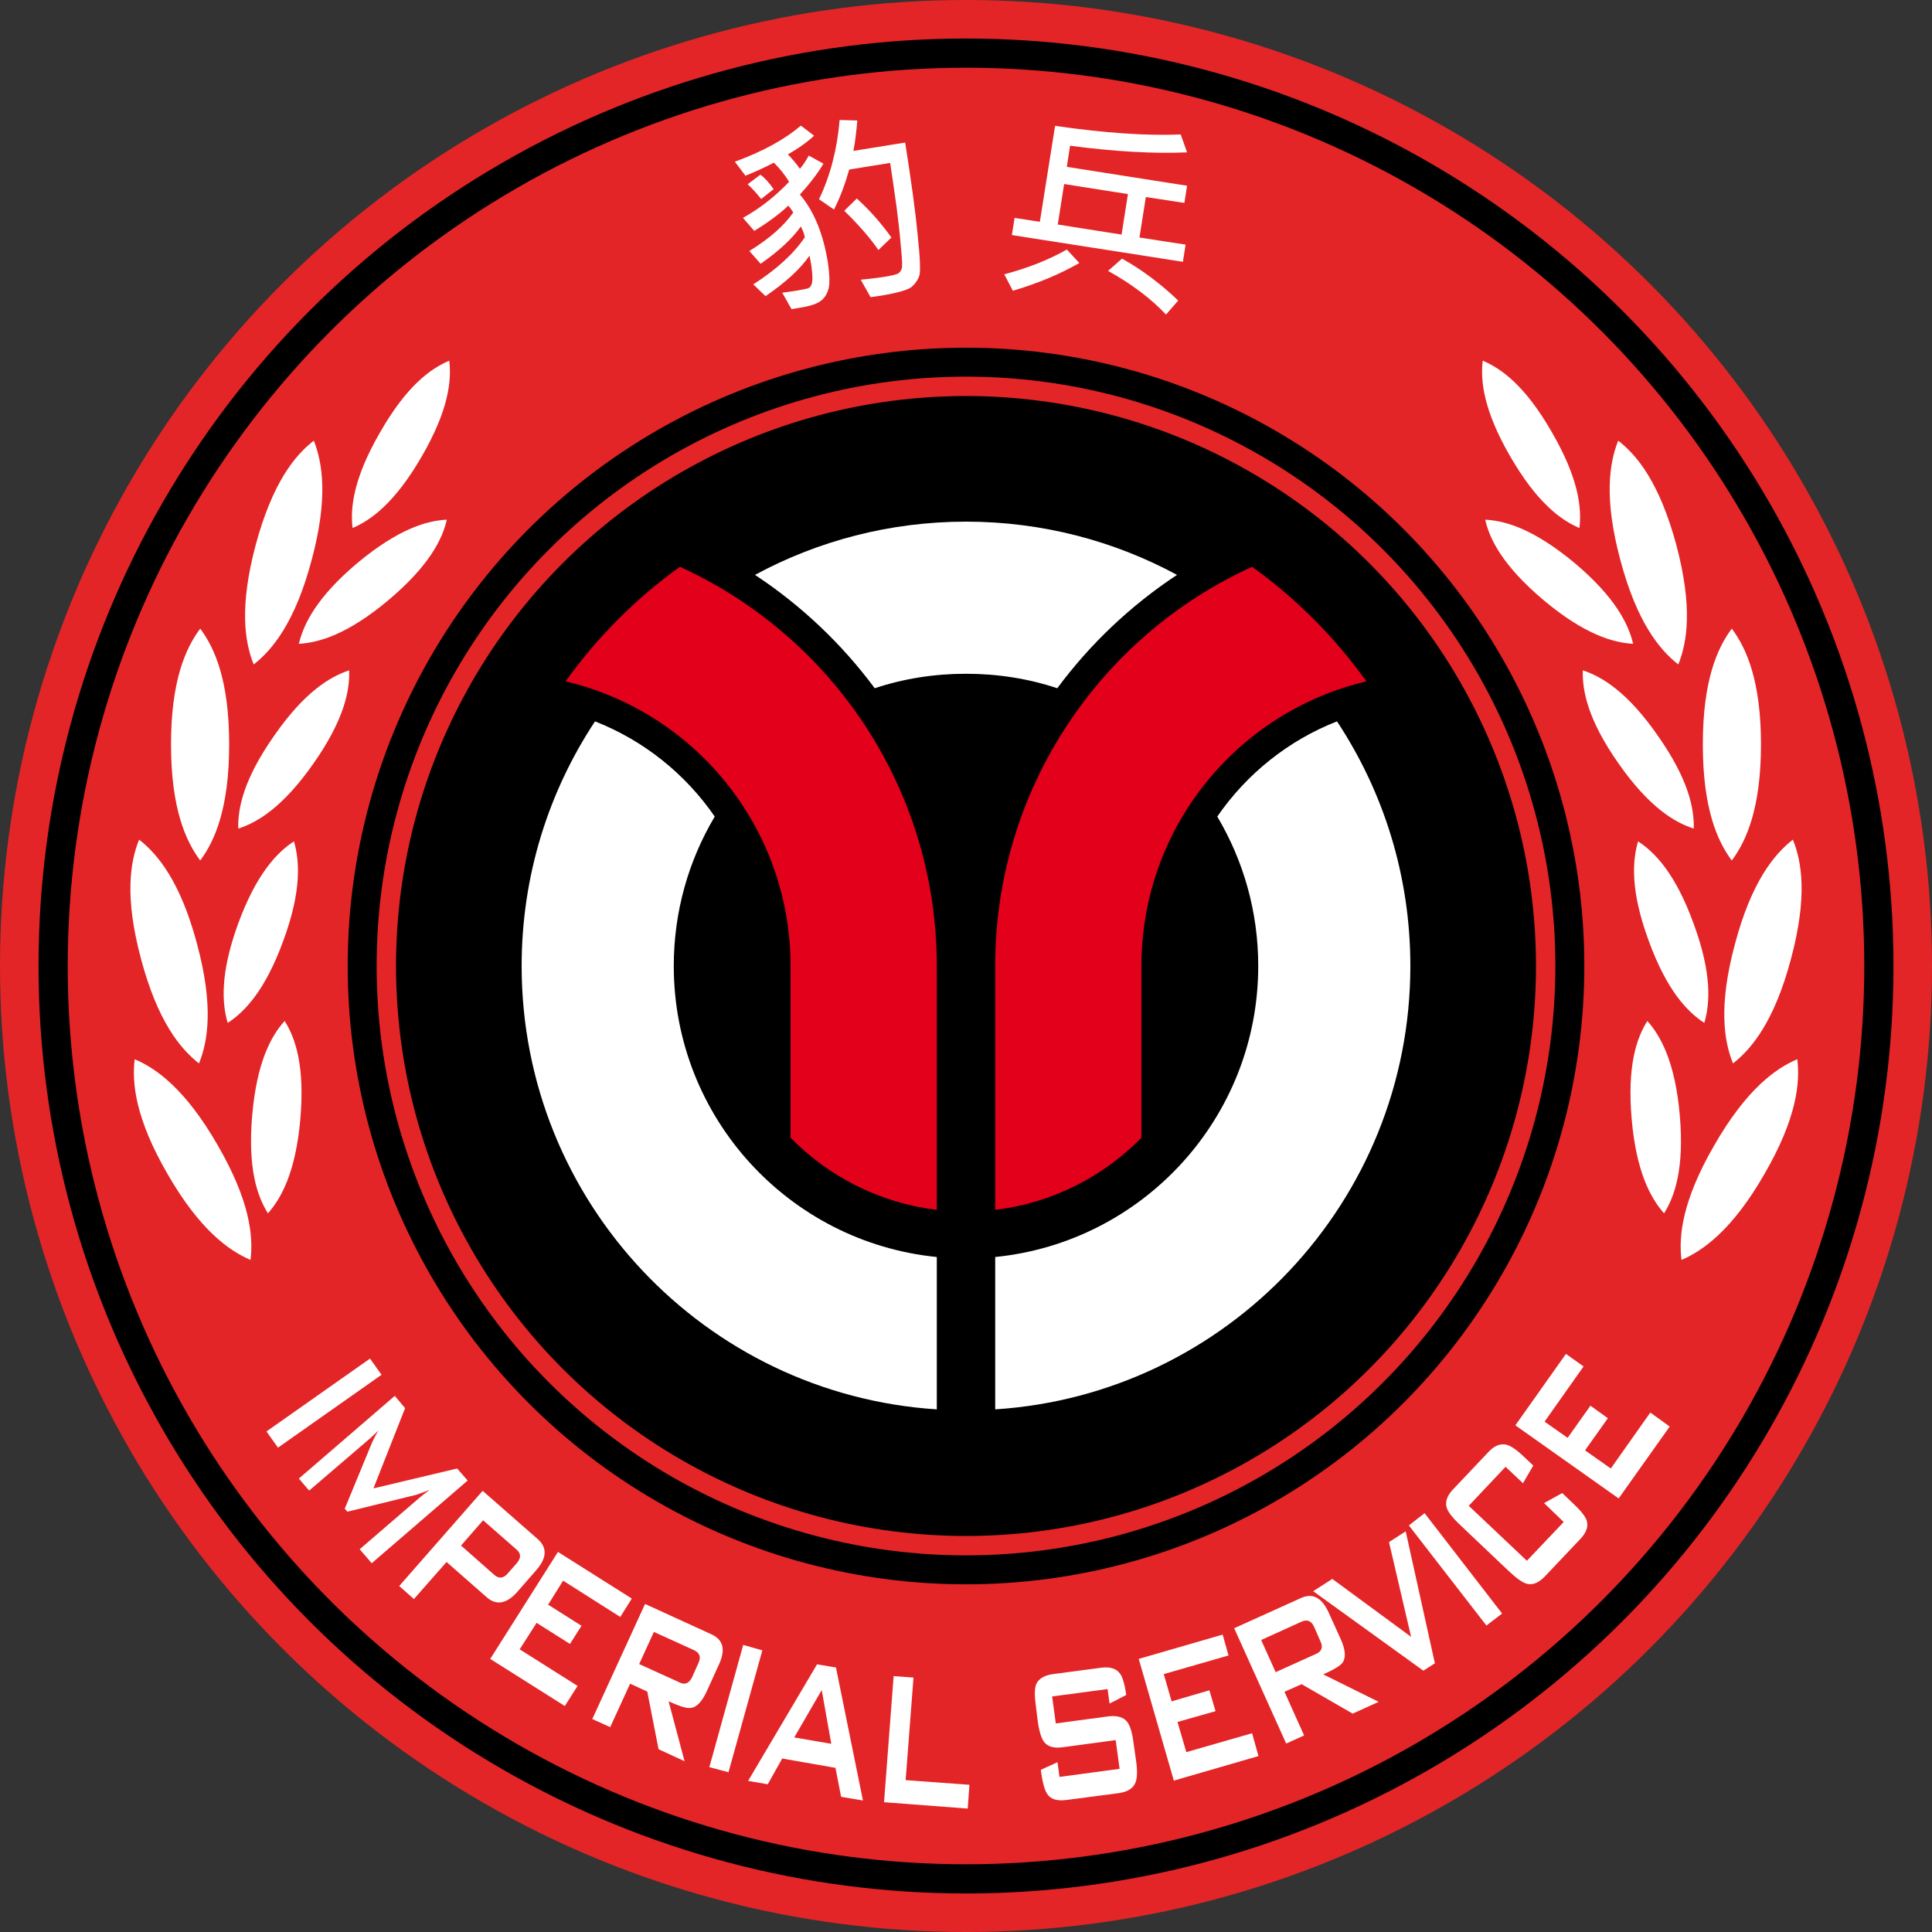 <?xml version="1.0" encoding="UTF-8" standalone="no"?>
<!-- Creator: CorelDRAW X7 -->

<svg
   xmlns:dc="http://purl.org/dc/elements/1.1/"
   xmlns:cc="http://creativecommons.org/ns#"
   xmlns:rdf="http://www.w3.org/1999/02/22-rdf-syntax-ns#"
   xmlns:svg="http://www.w3.org/2000/svg"
   xmlns="http://www.w3.org/2000/svg"
   xmlns:sodipodi="http://sodipodi.sourceforge.net/DTD/sodipodi-0.dtd"
   xmlns:inkscape="http://www.inkscape.org/namespaces/inkscape"
   xml:space="preserve"
   width="7.874in"
   height="7.874in"
   version="1.1"
   style="clip-rule:evenodd;fill-rule:evenodd;image-rendering:optimizeQuality;shape-rendering:geometricPrecision;text-rendering:geometricPrecision"
   viewBox="0 0 7874.001 7874.001"
   id="svg4852"
   inkscape:version="0.91 r13725"
   sodipodi:docname="Yu Jing - Bao Troops - [A6] [Vyo].svg"><rect x="0" y="0" width="7874.001" height="7874.001" fill="#333333" stroke="none"/><sodipodi:namedview
     pagecolor="#ffffff"
     bordercolor="#666666"
     borderopacity="1"
     objecttolerance="10"
     gridtolerance="10"
     guidetolerance="10"
     inkscape:pageopacity="0"
     inkscape:pageshadow="2"
     inkscape:window-width="640"
     inkscape:window-height="480"
     id="namedview4889"
     showgrid="false"
     inkscape:zoom="0.23838384"
     inkscape:cx="736.83001"
     inkscape:cy="849.33005"
     inkscape:window-x="0"
     inkscape:window-y="0"
     inkscape:window-maximized="0"
     inkscape:current-layer="svg4852" /><defs
     id="defs4854"><style
       type="text/css"
       id="style4856"><![CDATA[
    .fil3 {fill:none}
    .fil1 {fill:black}
    .fil5 {fill:#E2001A}
    .fil0 {fill:#E32527}
    .fil4 {fill:white}
    .fil2 {fill:white;fill-rule:nonzero}
   ]]></style></defs><g
     id="Layer_x0020_1"
     transform="translate(3937,-7063)"><circle
       class="fil0"
       cy="11000"
       r="3937"
       id="circle4860"
       cx="0"
       style="fill:#e32527" /><circle
       class="fil1"
       cy="11000"
       r="3780"
       id="circle4862"
       cx="0"
       style="fill:#000000" /><circle
       class="fil0"
       cy="11000"
       r="3661"
       id="circle4864"
       cx="0"
       style="fill:#e32527" /><circle
       class="fil1"
       cy="11000"
       r="2520"
       id="circle4866"
       cx="0"
       style="fill:#000000" /><circle
       class="fil0"
       cy="11000"
       r="2402"
       id="circle4868"
       cx="0"
       style="fill:#e32527" /><circle
       class="fil1"
       cy="11000"
       r="2323"
       id="circle4870"
       cx="0"
       style="fill:#000000" /><path
       class="fil2"
       d="m -581,7730 c -23,39 -55,81 -96,126 58,68 95,160 114,276 7,47 8,81 4,103 -5,21 -14,39 -30,52 -15,13 -43,23 -87,30 l -35,6 -38,-67 c 53,-7 87,-13 102,-17 15,-3 22,-19 21,-47 -1,-27 -5,-57 -12,-87 -37,54 -97,109 -179,165 l -50,-48 c 95,-61 165,-125 210,-192 -2,-13 -8,-28 -16,-44 -35,49 -89,100 -164,152 l -46,-52 c 83,-51 142,-104 179,-157 -5,-8 -11,-17 -20,-28 -36,34 -82,68 -139,103 l -46,-53 c 68,-38 131,-87 188,-147 -16,-27 -37,-53 -62,-78 -39,20 -77,38 -116,53 l -43,-57 c 115,-42 205,-92 269,-147 l 54,41 c -28,26 -64,52 -107,76 17,18 34,37 49,59 13,-15 25,-33 36,-54 l 60,33 z m 333,-86 c 25,157 42,282 51,376 10,94 12,149 7,166 -5,16 -15,31 -29,44 -14,14 -57,26 -127,38 l -43,6 -40,-71 c 34,-3 63,-7 85,-10 41,-6 64,-12 70,-17 6,-5 10,-12 12,-18 3,-7 2,-35 -3,-85 -4,-50 -10,-105 -18,-167 -9,-61 -17,-121 -26,-179 l -167,27 c -17,60 -37,114 -62,163 l -61,-42 c 46,-96 74,-204 84,-323 l 72,2 c -4,48 -9,89 -16,124 l 211,-34 z m -536,190 -51,40 c -19,-24 -37,-44 -55,-60 l 52,-39 c 18,13 36,33 54,59 z m 480,197 -53,51 c -35,-51 -82,-104 -139,-160 l 51,-50 c 52,47 99,100 141,159 z m 1188,99 -697,-109 11,-70 103,16 62,-391 c 202,29 372,41 512,35 l 26,73 c -135,6 -294,-3 -477,-27 l -13,86 490,77 -11,70 -157,-24 -26,165 188,29 -11,70 z m -250,-111 26,-165 -260,-41 -26,165 260,41 z m -172,116 c -79,45 -169,83 -271,113 l -35,-67 c 98,-26 183,-60 255,-101 l 51,55 z m 403,153 -50,57 C 756,8282 678,8222 579,8167 l 57,-50 c 82,46 158,103 229,171 z"
       id="path4872"
       inkscape:connector-curvature="0"
       style="fill:#ffffff;fill-rule:nonzero" /><circle
       class="fil3"
       cy="11000"
       r="3898"
       id="circle4874"
       cx="0"
       style="fill:none" /><circle
       class="fil3"
       cy="11000"
       r="3898"
       id="circle4876"
       cx="0"
       style="fill:none" /><path
       class="fil4"
       d="m -2500,9215 c 75,-32 173,-103 282,-292 109,-188 122,-309 112,-390 -76,32 -174,103 -282,292 -109,188 -122,309 -112,390 z m -416,2983 c 12,-98 -3,-242 -134,-468 -130,-226 -248,-312 -338,-350 -12,97 3,242 134,468 130,226 248,311 338,350 z m 139,-974 c 44,69 83,184 64,400 -19,217 -78,323 -132,384 -44,-70 -83,-184 -64,-401 19,-216 77,-322 132,-383 z m -349,173 c 37,-91 60,-235 -8,-487 -67,-252 -159,-365 -236,-425 -37,91 -60,234 8,487 67,252 159,365 236,425 z m 387,-905 c 23,79 32,200 -43,404 -74,204 -158,291 -227,336 -23,-78 -32,-199 42,-403 75,-205 159,-292 228,-337 z m -382,78 c 59,-79 118,-212 118,-473 0,-261 -59,-393 -118,-472 -59,79 -119,211 -119,472 0,261 60,394 119,473 z m 607,-775 c 3,82 -20,201 -145,379 -125,179 -229,241 -307,266 -2,-82 21,-200 146,-378 124,-179 228,-241 306,-267 z m -389,-24 c 77,-60 169,-173 236,-425 68,-252 45,-396 9,-487 -78,60 -169,173 -237,425 -67,252 -45,396 -8,487 z m 787,-590 c -18,80 -72,188 -238,328 -167,140 -283,173 -365,178 19,-80 72,-189 238,-329 167,-139 283,-173 365,-177 z"
       id="path4878"
       inkscape:connector-curvature="0"
       style="fill:#ffffff" /><path
       class="fil4"
       d="m 2500,9215 c -75,-32 -173,-103 -282,-292 -109,-188 -122,-309 -112,-390 76,32 174,103 282,292 109,188 122,309 112,390 z m 416,2983 c -12,-98 3,-242 134,-468 130,-226 248,-312 338,-350 12,97 -3,242 -134,468 -130,226 -248,311 -338,350 z m -139,-974 c -44,69 -83,184 -64,400 19,217 78,323 132,384 44,-70 83,-184 64,-401 -19,-216 -78,-322 -132,-383 z m 349,173 c -37,-91 -60,-235 8,-487 67,-252 159,-365 236,-425 37,91 60,234 -8,487 -67,252 -159,365 -236,425 z m -387,-905 c -23,79 -32,200 43,404 74,204 158,291 227,336 23,-78 32,-199 -43,-403 -74,-205 -158,-292 -227,-337 z m 382,78 c -59,-79 -118,-212 -118,-473 0,-261 59,-393 118,-472 59,79 119,211 119,472 0,261 -60,394 -119,473 z m -607,-775 c -3,82 20,201 145,379 125,179 229,241 307,266 2,-82 -21,-200 -146,-378 -124,-179 -228,-241 -306,-267 z m 389,-24 c -77,-60 -169,-173 -236,-425 -68,-252 -45,-396 -9,-487 78,60 169,173 237,425 67,252 45,396 8,487 z m -787,-590 c 18,80 72,188 238,328 167,140 283,173 365,178 -19,-80 -72,-189 -238,-329 -167,-139 -283,-173 -365,-177 z"
       id="path4880"
       inkscape:connector-curvature="0"
       style="fill:#ffffff" /><g
       id="_835984400"><path
         class="fil5"
         d="m 119,11000 c 0,-723 429,-1346 1047,-1627 180,129 337,287 466,467 -526,124 -917,596 -917,1160 l 0,700 c -156,159 -364,266 -596,294 l 0,-994 z m -238,0 c 0,-723 -429,-1346 -1047,-1627 -180,129 -337,287 -466,467 526,124 917,596 917,1160 l 0,700 c 156,159 364,266 596,294 l 0,-994 z"
         id="path4883"
         inkscape:connector-curvature="0"
         style="fill:#e2001a" /><path
         class="fil4"
         d="m 0,9189 c 311,0 605,79 860,217 -188,124 -354,281 -488,462 -117,-39 -242,-59 -372,-59 -130,0 -255,20 -372,59 -134,-181 -300,-338 -488,-462 255,-138 549,-217 860,-217 z m 1512,814 c 189,286 299,628 299,997 0,960 -747,1746 -1692,1807 l 0,-621 c 602,-60 1072,-568 1072,-1186 0,-223 -61,-431 -167,-609 120,-174 289,-310 488,-388 z m -1631,2804 c -945,-61 -1692,-847 -1692,-1807 0,-369 110,-711 299,-997 199,78 368,214 488,388 -106,178 -167,386 -167,609 0,618 470,1126 1072,1186 l 0,621 z"
         id="path4885"
         inkscape:connector-curvature="0"
         style="fill:#ffffff" /></g><path
       class="fil2"
       d="m -2804,12963 -47,-66 422,-297 47,66 -422,297 z m 382,471 -49,-57 245,-211 c 12,-10 25,-20 40,-31 -12,5 -30,12 -54,20 l -281,69 -11,-12 111,-269 c 8,-18 17,-35 27,-50 -21,19 -33,31 -38,35 l -245,210 -42,-49 391,-337 42,50 -129,327 341,-81 43,49 -391,337 z m 594,116 c -44,50 -86,57 -125,23 l -164,-144 -133,151 -60,-53 340,-388 225,197 c 39,35 37,77 -7,127 l -76,87 z m -39,-75 36,-41 c 18,-21 18,-39 0,-55 l -137,-120 -90,103 136,120 c 19,16 37,14 55,-7 z m 232,541 -304,-192 276,-436 301,190 -47,75 -233,-148 -61,98 136,86 -47,74 -136,-86 -69,108 236,149 -52,82 z m 488,225 -106,-49 -46,-235 -70,-32 -81,177 -73,-33 215,-469 271,124 c 48,22 58,63 30,123 l -50,110 c -20,43 -42,66 -68,67 -15,2 -44,-8 -87,-27 l 65,244 z m 31,-343 25,-56 c 12,-25 6,-42 -16,-53 l -165,-75 -60,131 165,75 c 22,11 39,3 51,-22 z m 148,388 -78,-21 138,-498 78,22 -138,497 z m 548,115 -89,-15 -23,-118 -217,-38 -59,105 -80,-14 281,-475 77,13 110,542 z m -129,-231 -39,-219 -112,193 151,26 z m 556,264 -341,-26 39,-514 81,6 -32,418 260,19 -7,97 z m 686,-196 c 6,42 5,72 -2,89 -9,24 -32,39 -68,44 l -214,28 c -38,5 -65,-3 -79,-26 -10,-16 -19,-48 -25,-97 l 68,-31 8,60 245,-33 -16,-117 -216,29 c -35,5 -61,-2 -76,-22 -11,-14 -20,-43 -26,-87 l -7,-57 c -6,-43 -6,-73 1,-91 10,-22 33,-36 68,-41 l 196,-26 c 37,-5 62,3 77,23 11,14 20,44 26,88 l -68,35 -8,-59 -226,30 15,110 215,-29 c 37,-4 62,4 77,24 11,15 20,44 25,86 l 10,70 z m 499,-18 -345,100 -143,-496 342,-99 24,85 -264,76 32,111 154,-45 25,85 -155,44 36,123 268,-77 26,93 z m 490,-221 -106,48 -208,-120 -70,31 80,178 -73,33 -212,-470 272,-123 c 48,-22 85,-2 113,59 l 50,110 c 19,43 21,75 6,95 -9,12 -35,28 -78,47 l 226,112 z m -238,-248 -25,-57 c -11,-25 -28,-32 -51,-22 l -165,75 59,131 166,-75 c 22,-10 28,-27 16,-52 z m 348,-447 119,538 -47,30 -449,-324 78,-50 321,236 -90,-386 68,-44 z m 393,335 -64,49 -316,-408 64,-50 316,409 z m 289,-449 c 32,30 51,54 56,71 7,24 -2,49 -27,75 l -143,151 c -25,26 -49,37 -73,31 -18,-4 -43,-22 -75,-52 l -197,-187 c -32,-30 -51,-54 -56,-72 -7,-24 2,-49 27,-75 l 143,-151 c 24,-26 49,-36 73,-30 18,4 43,21 75,52 l 35,33 -42,72 -71,-67 -150,159 237,224 150,-158 -80,-77 74,-41 44,42 z m 394,-313 -208,293 -421,-298 206,-291 72,51 -159,225 94,66 93,-131 71,51 -93,131 105,74 161,-228 79,57 z"
       id="path4887"
       inkscape:connector-curvature="0"
       style="fill:#ffffff;fill-rule:nonzero" /></g></svg>